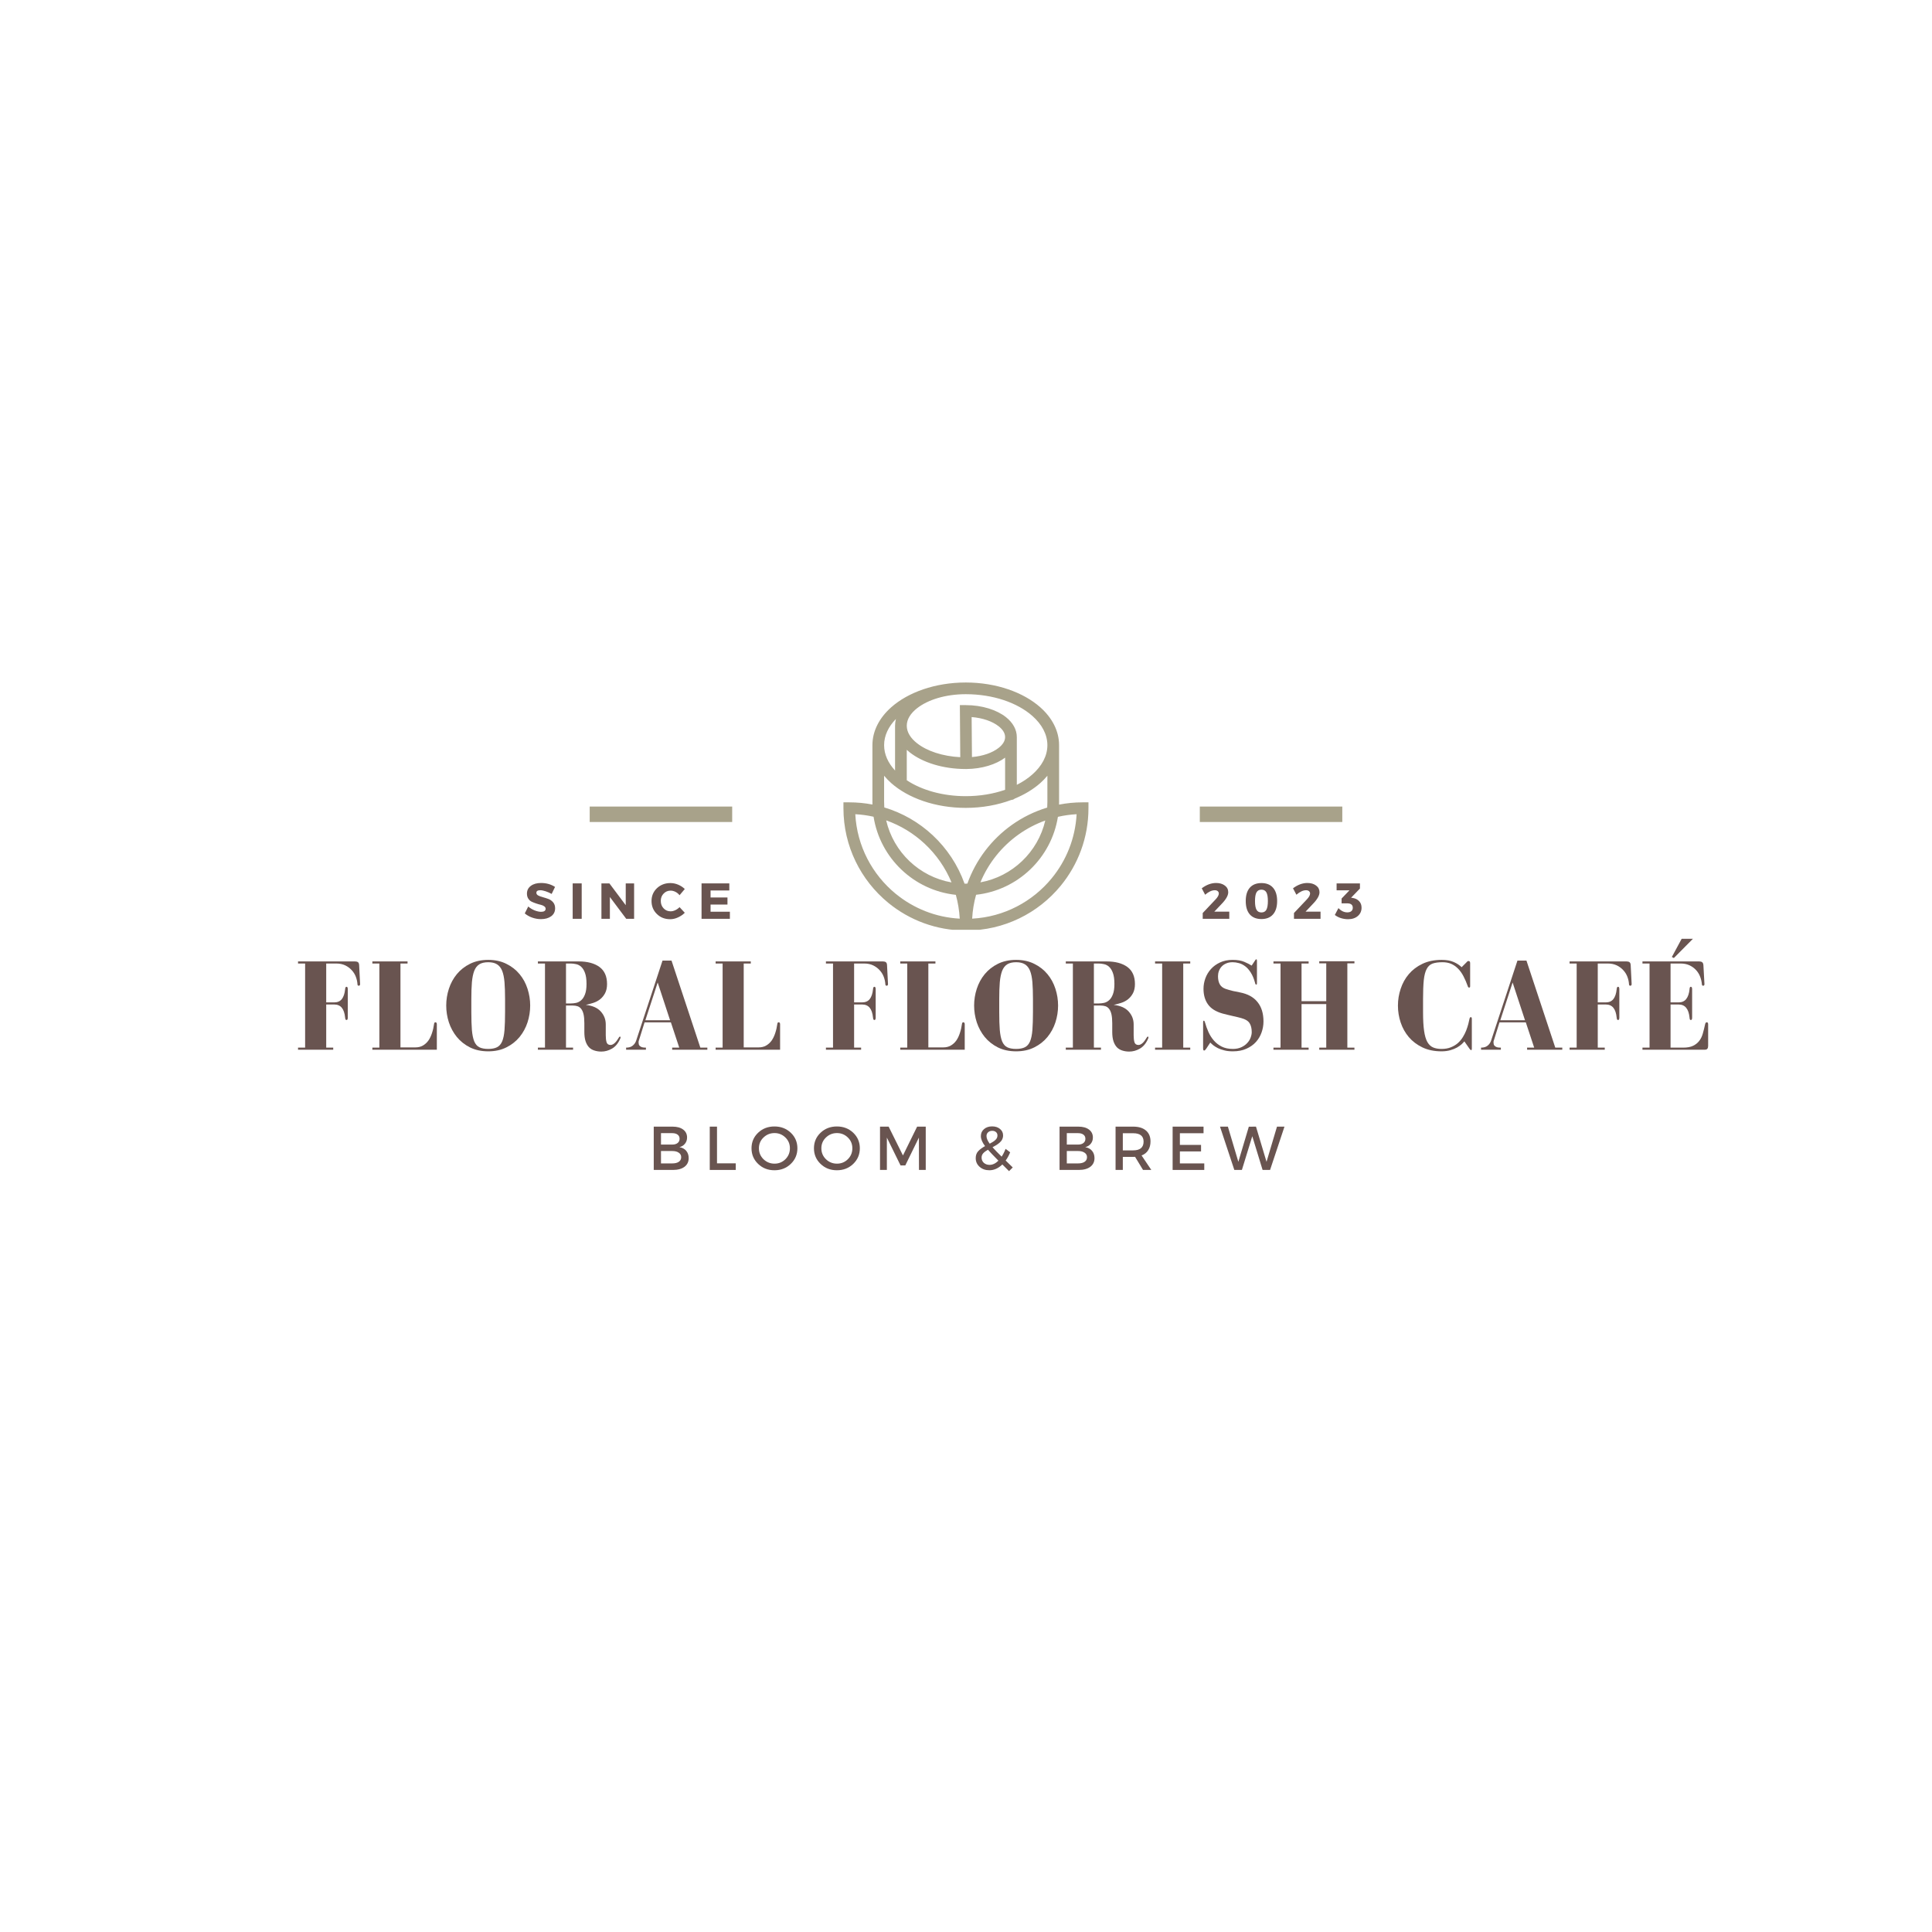 <svg xmlns="http://www.w3.org/2000/svg" xmlns:xlink="http://www.w3.org/1999/xlink" width="500" zoomAndPan="magnify" viewBox="0 0 375 375" height="500" preserveAspectRatio="xMidYMid meet" version="1.0"><defs><g/><clipPath id="1f7c2d4549"><path d="M 163.594 132.473 L 211.594 132.473 L 211.594 180.473 L 163.594 180.473 Z M 163.594 132.473 " clip-rule="nonzero"/></clipPath></defs><g clip-path="url(#1f7c2d4549)"><path fill="#a8a28a" d="M 169.336 144.641 L 169.336 155.672 C 169.336 155.836 169.336 156 169.34 156.16 C 167.883 155.883 166.383 155.734 164.848 155.734 L 163.711 155.734 L 163.711 156.871 C 163.711 164.262 167.094 170.867 172.395 175.223 L 172.422 175.246 C 176.52 178.598 181.75 180.613 187.449 180.613 L 187.461 180.613 C 187.469 180.613 187.48 180.613 187.488 180.613 C 187.504 180.613 187.52 180.613 187.531 180.613 C 194.918 180.613 201.523 177.23 205.879 171.93 C 209.246 167.828 211.27 162.586 211.27 156.871 L 211.27 155.734 L 210.133 155.734 C 208.57 155.734 207.043 155.887 205.562 156.176 C 205.566 156.008 205.566 155.84 205.566 155.672 L 205.566 144.641 C 205.566 141.891 204.23 139.336 201.91 137.277 C 198.652 134.391 193.406 132.48 187.484 132.473 L 187.418 132.473 C 181.492 132.48 176.25 134.391 172.992 137.277 C 170.672 139.336 169.336 141.891 169.336 144.641 Z M 169.559 158.527 C 168.41 158.27 167.227 158.102 166.012 158.039 C 166.344 164.246 169.32 169.758 173.836 173.469 L 173.863 173.488 C 177.285 176.289 181.582 178.059 186.285 178.309 C 186.195 176.715 185.938 175.168 185.527 173.688 C 177.375 172.824 170.828 166.547 169.559 158.527 Z M 204.125 170.488 C 206.941 167.062 208.715 162.75 208.969 158.039 C 207.73 158.105 206.516 158.277 205.34 158.547 C 204.066 166.531 197.562 172.781 189.457 173.676 C 189.043 175.164 188.781 176.715 188.695 178.309 C 194.906 177.977 200.418 175 204.125 170.488 Z M 171.605 150.57 L 171.605 155.672 C 171.605 156.023 171.617 156.375 171.641 156.723 C 175.191 157.785 178.398 159.656 181.039 162.121 C 183.785 164.688 185.93 167.898 187.215 171.516 C 187.293 171.516 187.371 171.516 187.449 171.516 C 187.555 171.516 187.66 171.516 187.766 171.512 C 189.414 166.887 192.461 162.918 196.395 160.117 C 198.461 158.648 200.777 157.5 203.262 156.75 C 203.285 156.395 203.297 156.035 203.297 155.672 L 203.297 150.57 C 202.887 151.07 202.418 151.547 201.91 152.004 C 200.566 153.191 198.883 154.215 196.957 155.008 C 196.773 155.164 196.539 155.262 196.281 155.273 C 193.676 156.246 190.66 156.809 187.449 156.809 C 181.516 156.809 176.258 154.895 172.992 152.004 C 172.48 151.547 172.016 151.07 171.605 150.57 Z M 172.008 159.234 C 173.422 165.387 178.426 170.176 184.691 171.277 C 183.504 168.414 181.719 165.863 179.488 163.781 L 179.469 163.762 C 177.34 161.777 174.805 160.223 172.008 159.234 Z M 202.887 159.262 C 201.027 159.93 199.293 160.848 197.711 161.969 C 194.445 164.293 191.852 167.512 190.297 171.262 C 196.512 170.133 201.469 165.371 202.887 159.262 Z M 176.004 145.543 L 176.004 151.449 C 178.914 153.367 182.977 154.535 187.449 154.535 C 190.215 154.535 192.82 154.09 195.09 153.297 L 195.09 147.059 C 193.348 148.363 190.637 149.242 187.57 149.266 L 187.465 149.266 C 187.461 149.266 187.461 149.266 187.461 149.266 L 187.449 149.266 C 182.992 149.266 179.047 147.977 176.598 146.047 C 176.387 145.887 176.191 145.719 176.004 145.543 Z M 187.449 134.742 C 183.574 134.742 180.129 135.797 177.996 137.473 C 176.777 138.434 176.004 139.586 176.004 140.867 C 176.004 142.148 176.777 143.305 177.996 144.262 C 179.93 145.785 182.949 146.793 186.387 146.969 L 186.309 136.863 L 187.449 136.863 C 190.648 136.863 193.477 137.797 195.238 139.184 C 196.609 140.262 197.363 141.625 197.363 143.066 L 197.363 152.336 C 198.516 151.754 199.535 151.07 200.398 150.305 C 202.195 148.711 203.297 146.766 203.297 144.641 C 203.297 142.516 202.195 140.566 200.398 138.977 C 197.484 136.395 192.777 134.75 187.48 134.742 Z M 173.895 139.555 C 172.457 141.031 171.605 142.766 171.605 144.641 C 171.605 146.441 172.395 148.113 173.73 149.555 L 173.73 140.867 C 173.73 140.422 173.785 139.984 173.895 139.555 Z M 188.656 146.945 C 190.773 146.766 192.617 146.117 193.832 145.164 C 194.59 144.566 195.09 143.859 195.09 143.066 C 195.09 142.27 194.59 141.562 193.832 140.965 C 192.609 140.004 190.738 139.352 188.594 139.18 Z M 188.656 146.945 " fill-opacity="1" fill-rule="evenodd"/></g><path stroke-linecap="butt" transform="matrix(0.75, 0, 0, 0.75, 232.883, 156.552)" fill="none" stroke-linejoin="miter" d="M -0.001 1.999 L 36.874 1.999 " stroke="#a8a28a" stroke-width="4" stroke-opacity="1" stroke-miterlimit="4"/><path stroke-linecap="butt" transform="matrix(0.75, 0, 0, 0.75, 114.46, 156.552)" fill="none" stroke-linejoin="miter" d="M 0.001 1.999 L 36.876 1.999 " stroke="#a8a28a" stroke-width="4" stroke-opacity="1" stroke-miterlimit="4"/><g fill="#695450" fill-opacity="1"><g transform="translate(56.99, 203.751)"><g><path d="M 12.719 -16.422 C 12.707 -16.691 12.633 -16.879 12.5 -16.984 C 12.363 -17.086 12.164 -17.141 11.906 -17.141 L 0.859 -17.141 L 0.859 -16.734 L 2.234 -16.734 L 2.234 -0.406 L 0.859 -0.406 L 0.859 0 L 7.688 0 L 7.688 -0.406 L 6.328 -0.406 L 6.328 -8.781 L 7.875 -8.781 C 8.52 -8.781 9.016 -8.566 9.359 -8.141 C 9.703 -7.723 9.914 -7.082 10 -6.219 C 10.02 -5.914 10.109 -5.766 10.266 -5.766 C 10.43 -5.766 10.516 -5.914 10.516 -6.219 L 10.516 -11.75 C 10.516 -12.062 10.43 -12.219 10.266 -12.219 C 10.109 -12.219 10.02 -12.062 10 -11.75 C 9.914 -10.906 9.703 -10.266 9.359 -9.828 C 9.016 -9.398 8.52 -9.188 7.875 -9.188 L 6.328 -9.188 L 6.328 -16.734 L 8.281 -16.734 C 8.938 -16.734 9.516 -16.613 10.016 -16.375 C 10.516 -16.133 10.938 -15.82 11.281 -15.438 C 11.633 -15.062 11.898 -14.633 12.078 -14.156 C 12.254 -13.688 12.359 -13.219 12.391 -12.75 C 12.391 -12.531 12.473 -12.422 12.641 -12.422 C 12.816 -12.422 12.906 -12.531 12.906 -12.75 Z M 12.719 -16.422 "/></g></g></g><g fill="#695450" fill-opacity="1"><g transform="translate(71.229, 203.751)"><g><path d="M 1.047 -0.406 L 1.047 0 L 13.562 0 L 13.562 -4.922 C 13.562 -5.191 13.469 -5.328 13.281 -5.328 C 13.145 -5.328 13.062 -5.234 13.031 -5.047 C 12.945 -4.41 12.812 -3.812 12.625 -3.25 C 12.445 -2.688 12.211 -2.195 11.922 -1.781 C 11.629 -1.375 11.273 -1.051 10.859 -0.812 C 10.441 -0.57 9.953 -0.453 9.391 -0.453 L 6.5 -0.453 L 6.5 -16.734 L 7.875 -16.734 L 7.875 -17.141 L 1.047 -17.141 L 1.047 -16.734 L 2.406 -16.734 L 2.406 -0.406 Z M 1.047 -0.406 "/></g></g></g><g fill="#695450" fill-opacity="1"><g transform="translate(85.721, 203.751)"><g><path d="M 0.891 -8.578 C 0.891 -7.461 1.062 -6.375 1.406 -5.312 C 1.758 -4.258 2.273 -3.312 2.953 -2.469 C 3.641 -1.633 4.488 -0.961 5.5 -0.453 C 6.52 0.055 7.703 0.312 9.047 0.312 C 10.379 0.312 11.551 0.055 12.562 -0.453 C 13.582 -0.961 14.438 -1.633 15.125 -2.469 C 15.812 -3.312 16.328 -4.258 16.672 -5.312 C 17.016 -6.375 17.188 -7.461 17.188 -8.578 C 17.188 -9.68 17.016 -10.766 16.672 -11.828 C 16.328 -12.898 15.812 -13.848 15.125 -14.672 C 14.438 -15.504 13.582 -16.172 12.562 -16.672 C 11.551 -17.18 10.379 -17.438 9.047 -17.438 C 7.703 -17.438 6.52 -17.18 5.5 -16.672 C 4.488 -16.172 3.641 -15.504 2.953 -14.672 C 2.273 -13.848 1.758 -12.898 1.406 -11.828 C 1.062 -10.766 0.891 -9.68 0.891 -8.578 Z M 9.047 -16.984 C 9.754 -16.984 10.32 -16.848 10.75 -16.578 C 11.188 -16.305 11.52 -15.883 11.75 -15.312 C 11.977 -14.738 12.129 -14 12.203 -13.094 C 12.273 -12.195 12.312 -11.117 12.312 -9.859 L 12.312 -7.312 C 12.312 -5.906 12.273 -4.738 12.203 -3.812 C 12.129 -2.895 11.977 -2.164 11.75 -1.625 C 11.52 -1.082 11.188 -0.703 10.75 -0.484 C 10.32 -0.266 9.754 -0.156 9.047 -0.156 C 8.328 -0.156 7.75 -0.266 7.312 -0.484 C 6.883 -0.703 6.555 -1.082 6.328 -1.625 C 6.109 -2.164 5.957 -2.895 5.875 -3.812 C 5.801 -4.738 5.766 -5.906 5.766 -7.312 L 5.766 -9.859 C 5.766 -11.117 5.801 -12.195 5.875 -13.094 C 5.957 -14 6.109 -14.738 6.328 -15.312 C 6.555 -15.883 6.883 -16.305 7.312 -16.578 C 7.75 -16.848 8.328 -16.984 9.047 -16.984 Z M 9.047 -16.984 "/></g></g></g><g fill="#695450" fill-opacity="1"><g transform="translate(103.64, 203.751)"><g><path d="M 13.938 -2.812 L 13.938 -4.922 C 13.938 -5.867 13.617 -6.695 12.984 -7.406 C 12.348 -8.125 11.375 -8.555 10.062 -8.703 C 10.508 -8.797 10.977 -8.922 11.469 -9.078 C 11.969 -9.234 12.414 -9.461 12.812 -9.766 C 13.207 -10.078 13.535 -10.473 13.797 -10.953 C 14.055 -11.441 14.188 -12.039 14.188 -12.75 C 14.188 -14.238 13.695 -15.344 12.719 -16.062 C 11.738 -16.781 10.379 -17.141 8.641 -17.141 L 0.766 -17.141 L 0.766 -16.734 L 2.141 -16.734 L 2.141 -0.406 L 0.766 -0.406 L 0.766 0 L 7.594 0 L 7.594 -0.406 L 6.219 -0.406 L 6.219 -8.578 L 7.516 -8.578 C 7.867 -8.578 8.188 -8.531 8.469 -8.438 C 8.75 -8.344 8.984 -8.172 9.172 -7.922 C 9.367 -7.68 9.52 -7.336 9.625 -6.891 C 9.727 -6.441 9.781 -5.863 9.781 -5.156 L 9.781 -3.453 C 9.781 -2.742 9.859 -2.145 10.016 -1.656 C 10.18 -1.164 10.406 -0.77 10.688 -0.469 C 10.977 -0.176 11.328 0.031 11.734 0.156 C 12.141 0.289 12.586 0.359 13.078 0.359 C 13.785 0.359 14.469 0.172 15.125 -0.203 C 15.789 -0.578 16.316 -1.195 16.703 -2.062 C 16.742 -2.125 16.77 -2.18 16.781 -2.234 C 16.801 -2.285 16.812 -2.336 16.812 -2.391 C 16.812 -2.492 16.77 -2.547 16.688 -2.547 C 16.602 -2.547 16.5 -2.43 16.375 -2.203 C 16.094 -1.734 15.82 -1.398 15.562 -1.203 C 15.312 -1.016 15.082 -0.922 14.875 -0.922 C 14.469 -0.922 14.207 -1.098 14.094 -1.453 C 13.988 -1.816 13.938 -2.27 13.938 -2.812 Z M 7.156 -8.984 L 6.219 -8.984 L 6.219 -16.734 L 7.156 -16.734 C 7.477 -16.734 7.82 -16.691 8.188 -16.609 C 8.551 -16.535 8.879 -16.363 9.172 -16.094 C 9.473 -15.82 9.719 -15.426 9.906 -14.906 C 10.102 -14.383 10.203 -13.672 10.203 -12.766 C 10.203 -11.922 10.102 -11.25 9.906 -10.75 C 9.719 -10.25 9.473 -9.867 9.172 -9.609 C 8.879 -9.348 8.551 -9.176 8.188 -9.094 C 7.82 -9.02 7.477 -8.984 7.156 -8.984 Z M 7.156 -8.984 "/></g></g></g><g fill="#695450" fill-opacity="1"><g transform="translate(120.671, 203.751)"><g><path d="M 7.922 -17.297 L 2.797 -1.734 C 2.672 -1.367 2.453 -1.055 2.141 -0.797 C 1.828 -0.535 1.398 -0.406 0.859 -0.406 L 0.859 0 L 4.703 0 L 4.703 -0.406 C 4.391 -0.406 4.141 -0.43 3.953 -0.484 C 3.773 -0.547 3.633 -0.625 3.531 -0.719 C 3.426 -0.812 3.359 -0.91 3.328 -1.016 C 3.297 -1.129 3.281 -1.234 3.281 -1.328 C 3.281 -1.422 3.281 -1.504 3.281 -1.578 C 3.289 -1.66 3.32 -1.77 3.375 -1.906 L 4.438 -5.312 L 9.547 -5.312 L 11.172 -0.406 L 9.797 -0.406 L 9.797 0 L 16.625 0 L 16.625 -0.406 L 15.266 -0.406 L 9.672 -17.297 Z M 6.984 -13.047 L 9.391 -5.719 L 4.594 -5.719 Z M 6.984 -13.047 "/></g></g></g><g fill="#695450" fill-opacity="1"><g transform="translate(137.854, 203.751)"><g><path d="M 1.047 -0.406 L 1.047 0 L 13.562 0 L 13.562 -4.922 C 13.562 -5.191 13.469 -5.328 13.281 -5.328 C 13.145 -5.328 13.062 -5.234 13.031 -5.047 C 12.945 -4.41 12.812 -3.812 12.625 -3.25 C 12.445 -2.688 12.211 -2.195 11.922 -1.781 C 11.629 -1.375 11.273 -1.051 10.859 -0.812 C 10.441 -0.57 9.953 -0.453 9.391 -0.453 L 6.5 -0.453 L 6.5 -16.734 L 7.875 -16.734 L 7.875 -17.141 L 1.047 -17.141 L 1.047 -16.734 L 2.406 -16.734 L 2.406 -0.406 Z M 1.047 -0.406 "/></g></g></g><g fill="#695450" fill-opacity="1"><g transform="translate(152.347, 203.751)"><g/></g></g><g fill="#695450" fill-opacity="1"><g transform="translate(159.454, 203.751)"><g><path d="M 12.719 -16.422 C 12.707 -16.691 12.633 -16.879 12.5 -16.984 C 12.363 -17.086 12.164 -17.141 11.906 -17.141 L 0.859 -17.141 L 0.859 -16.734 L 2.234 -16.734 L 2.234 -0.406 L 0.859 -0.406 L 0.859 0 L 7.688 0 L 7.688 -0.406 L 6.328 -0.406 L 6.328 -8.781 L 7.875 -8.781 C 8.52 -8.781 9.016 -8.566 9.359 -8.141 C 9.703 -7.723 9.914 -7.082 10 -6.219 C 10.02 -5.914 10.109 -5.766 10.266 -5.766 C 10.43 -5.766 10.516 -5.914 10.516 -6.219 L 10.516 -11.75 C 10.516 -12.062 10.43 -12.219 10.266 -12.219 C 10.109 -12.219 10.02 -12.062 10 -11.75 C 9.914 -10.906 9.703 -10.266 9.359 -9.828 C 9.016 -9.398 8.52 -9.188 7.875 -9.188 L 6.328 -9.188 L 6.328 -16.734 L 8.281 -16.734 C 8.938 -16.734 9.516 -16.613 10.016 -16.375 C 10.516 -16.133 10.938 -15.82 11.281 -15.438 C 11.633 -15.062 11.898 -14.633 12.078 -14.156 C 12.254 -13.688 12.359 -13.219 12.391 -12.75 C 12.391 -12.531 12.473 -12.422 12.641 -12.422 C 12.816 -12.422 12.906 -12.531 12.906 -12.75 Z M 12.719 -16.422 "/></g></g></g><g fill="#695450" fill-opacity="1"><g transform="translate(173.692, 203.751)"><g><path d="M 1.047 -0.406 L 1.047 0 L 13.562 0 L 13.562 -4.922 C 13.562 -5.191 13.469 -5.328 13.281 -5.328 C 13.145 -5.328 13.062 -5.234 13.031 -5.047 C 12.945 -4.41 12.812 -3.812 12.625 -3.25 C 12.445 -2.688 12.211 -2.195 11.922 -1.781 C 11.629 -1.375 11.273 -1.051 10.859 -0.812 C 10.441 -0.57 9.953 -0.453 9.391 -0.453 L 6.5 -0.453 L 6.5 -16.734 L 7.875 -16.734 L 7.875 -17.141 L 1.047 -17.141 L 1.047 -16.734 L 2.406 -16.734 L 2.406 -0.406 Z M 1.047 -0.406 "/></g></g></g><g fill="#695450" fill-opacity="1"><g transform="translate(188.185, 203.751)"><g><path d="M 0.891 -8.578 C 0.891 -7.461 1.062 -6.375 1.406 -5.312 C 1.758 -4.258 2.273 -3.312 2.953 -2.469 C 3.641 -1.633 4.488 -0.961 5.5 -0.453 C 6.52 0.055 7.703 0.312 9.047 0.312 C 10.379 0.312 11.551 0.055 12.562 -0.453 C 13.582 -0.961 14.438 -1.633 15.125 -2.469 C 15.812 -3.312 16.328 -4.258 16.672 -5.312 C 17.016 -6.375 17.188 -7.461 17.188 -8.578 C 17.188 -9.68 17.016 -10.766 16.672 -11.828 C 16.328 -12.898 15.812 -13.848 15.125 -14.672 C 14.438 -15.504 13.582 -16.172 12.562 -16.672 C 11.551 -17.18 10.379 -17.438 9.047 -17.438 C 7.703 -17.438 6.52 -17.18 5.5 -16.672 C 4.488 -16.172 3.641 -15.504 2.953 -14.672 C 2.273 -13.848 1.758 -12.898 1.406 -11.828 C 1.062 -10.766 0.891 -9.68 0.891 -8.578 Z M 9.047 -16.984 C 9.754 -16.984 10.32 -16.848 10.75 -16.578 C 11.188 -16.305 11.52 -15.883 11.75 -15.312 C 11.977 -14.738 12.129 -14 12.203 -13.094 C 12.273 -12.195 12.312 -11.117 12.312 -9.859 L 12.312 -7.312 C 12.312 -5.906 12.273 -4.738 12.203 -3.812 C 12.129 -2.895 11.977 -2.164 11.75 -1.625 C 11.52 -1.082 11.188 -0.703 10.75 -0.484 C 10.32 -0.266 9.754 -0.156 9.047 -0.156 C 8.328 -0.156 7.75 -0.266 7.312 -0.484 C 6.883 -0.703 6.555 -1.082 6.328 -1.625 C 6.109 -2.164 5.957 -2.895 5.875 -3.812 C 5.801 -4.738 5.766 -5.906 5.766 -7.312 L 5.766 -9.859 C 5.766 -11.117 5.801 -12.195 5.875 -13.094 C 5.957 -14 6.109 -14.738 6.328 -15.312 C 6.555 -15.883 6.883 -16.305 7.312 -16.578 C 7.75 -16.848 8.328 -16.984 9.047 -16.984 Z M 9.047 -16.984 "/></g></g></g><g fill="#695450" fill-opacity="1"><g transform="translate(206.104, 203.751)"><g><path d="M 13.938 -2.812 L 13.938 -4.922 C 13.938 -5.867 13.617 -6.695 12.984 -7.406 C 12.348 -8.125 11.375 -8.555 10.062 -8.703 C 10.508 -8.797 10.977 -8.922 11.469 -9.078 C 11.969 -9.234 12.414 -9.461 12.812 -9.766 C 13.207 -10.078 13.535 -10.473 13.797 -10.953 C 14.055 -11.441 14.188 -12.039 14.188 -12.75 C 14.188 -14.238 13.695 -15.344 12.719 -16.062 C 11.738 -16.781 10.379 -17.141 8.641 -17.141 L 0.766 -17.141 L 0.766 -16.734 L 2.141 -16.734 L 2.141 -0.406 L 0.766 -0.406 L 0.766 0 L 7.594 0 L 7.594 -0.406 L 6.219 -0.406 L 6.219 -8.578 L 7.516 -8.578 C 7.867 -8.578 8.188 -8.531 8.469 -8.438 C 8.75 -8.344 8.984 -8.172 9.172 -7.922 C 9.367 -7.68 9.52 -7.336 9.625 -6.891 C 9.727 -6.441 9.781 -5.863 9.781 -5.156 L 9.781 -3.453 C 9.781 -2.742 9.859 -2.145 10.016 -1.656 C 10.18 -1.164 10.406 -0.77 10.688 -0.469 C 10.977 -0.176 11.328 0.031 11.734 0.156 C 12.141 0.289 12.586 0.359 13.078 0.359 C 13.785 0.359 14.469 0.172 15.125 -0.203 C 15.789 -0.578 16.316 -1.195 16.703 -2.062 C 16.742 -2.125 16.77 -2.18 16.781 -2.234 C 16.801 -2.285 16.812 -2.336 16.812 -2.391 C 16.812 -2.492 16.77 -2.547 16.688 -2.547 C 16.602 -2.547 16.5 -2.43 16.375 -2.203 C 16.094 -1.734 15.82 -1.398 15.562 -1.203 C 15.312 -1.016 15.082 -0.922 14.875 -0.922 C 14.469 -0.922 14.207 -1.098 14.094 -1.453 C 13.988 -1.816 13.938 -2.27 13.938 -2.812 Z M 7.156 -8.984 L 6.219 -8.984 L 6.219 -16.734 L 7.156 -16.734 C 7.477 -16.734 7.82 -16.691 8.188 -16.609 C 8.551 -16.535 8.879 -16.363 9.172 -16.094 C 9.473 -15.82 9.719 -15.426 9.906 -14.906 C 10.102 -14.383 10.203 -13.672 10.203 -12.766 C 10.203 -11.922 10.102 -11.25 9.906 -10.75 C 9.719 -10.25 9.473 -9.867 9.172 -9.609 C 8.879 -9.348 8.551 -9.176 8.188 -9.094 C 7.82 -9.02 7.477 -8.984 7.156 -8.984 Z M 7.156 -8.984 "/></g></g></g><g fill="#695450" fill-opacity="1"><g transform="translate(223.135, 203.751)"><g><path d="M 7.891 -16.734 L 7.891 -17.141 L 1.062 -17.141 L 1.062 -16.734 L 2.438 -16.734 L 2.438 -0.406 L 1.062 -0.406 L 1.062 0 L 7.891 0 L 7.891 -0.406 L 6.531 -0.406 L 6.531 -16.734 Z M 7.891 -16.734 "/></g></g></g><g fill="#695450" fill-opacity="1"><g transform="translate(232.069, 203.751)"><g><path d="M 11.531 -17.312 L 10.875 -16.328 C 10.508 -16.566 10.031 -16.812 9.438 -17.062 C 8.852 -17.312 8.102 -17.438 7.188 -17.438 C 6.258 -17.438 5.441 -17.27 4.734 -16.938 C 4.035 -16.613 3.445 -16.188 2.969 -15.656 C 2.5 -15.133 2.141 -14.535 1.891 -13.859 C 1.648 -13.18 1.531 -12.504 1.531 -11.828 C 1.531 -10.629 1.816 -9.625 2.391 -8.812 C 2.961 -8 3.898 -7.406 5.203 -7.031 C 5.504 -6.945 5.832 -6.863 6.188 -6.781 C 6.551 -6.695 6.906 -6.613 7.25 -6.531 C 7.594 -6.457 7.91 -6.383 8.203 -6.312 C 8.492 -6.25 8.711 -6.191 8.859 -6.141 C 9.66 -5.922 10.195 -5.594 10.469 -5.156 C 10.75 -4.719 10.891 -4.141 10.891 -3.422 C 10.891 -3.086 10.816 -2.727 10.672 -2.344 C 10.535 -1.969 10.316 -1.617 10.016 -1.297 C 9.723 -0.973 9.344 -0.703 8.875 -0.484 C 8.406 -0.266 7.859 -0.156 7.234 -0.156 C 6.391 -0.156 5.664 -0.305 5.062 -0.609 C 4.469 -0.91 3.957 -1.305 3.531 -1.797 C 3.102 -2.297 2.754 -2.848 2.484 -3.453 C 2.211 -4.066 1.992 -4.676 1.828 -5.281 C 1.766 -5.52 1.688 -5.641 1.594 -5.641 C 1.551 -5.641 1.516 -5.613 1.484 -5.562 C 1.461 -5.508 1.453 -5.398 1.453 -5.234 L 1.453 -0.25 C 1.453 -0.156 1.461 -0.066 1.484 0.016 C 1.516 0.109 1.57 0.156 1.656 0.156 C 1.77 0.156 1.906 0.035 2.062 -0.203 L 2.844 -1.391 C 3.008 -1.223 3.211 -1.039 3.453 -0.844 C 3.703 -0.656 4 -0.473 4.344 -0.297 C 4.695 -0.129 5.102 0.008 5.562 0.125 C 6.031 0.25 6.586 0.312 7.234 0.312 C 8.234 0.312 9.102 0.145 9.844 -0.188 C 10.594 -0.52 11.211 -0.957 11.703 -1.5 C 12.191 -2.039 12.555 -2.656 12.797 -3.344 C 13.047 -4.039 13.172 -4.754 13.172 -5.484 C 13.172 -7.047 12.785 -8.301 12.016 -9.25 C 11.254 -10.207 10.117 -10.832 8.609 -11.125 C 8.234 -11.188 7.773 -11.281 7.234 -11.406 C 6.691 -11.539 6.219 -11.676 5.812 -11.812 C 5.289 -12 4.914 -12.297 4.688 -12.703 C 4.457 -13.117 4.344 -13.641 4.344 -14.266 C 4.344 -14.609 4.398 -14.941 4.516 -15.266 C 4.641 -15.598 4.816 -15.891 5.047 -16.141 C 5.285 -16.398 5.582 -16.602 5.938 -16.75 C 6.289 -16.906 6.707 -16.984 7.188 -16.984 C 7.57 -16.984 7.973 -16.926 8.391 -16.812 C 8.805 -16.707 9.207 -16.508 9.594 -16.219 C 9.988 -15.938 10.352 -15.531 10.688 -15 C 11.031 -14.477 11.312 -13.812 11.531 -13 C 11.582 -12.758 11.656 -12.641 11.75 -12.641 C 11.844 -12.641 11.891 -12.676 11.891 -12.75 C 11.898 -12.832 11.906 -12.926 11.906 -13.031 L 11.906 -17.297 C 11.906 -17.461 11.863 -17.547 11.781 -17.547 C 11.695 -17.547 11.613 -17.469 11.531 -17.312 Z M 11.531 -17.312 "/></g></g></g><g fill="#695450" fill-opacity="1"><g transform="translate(246.207, 203.751)"><g><path d="M 7.797 -17.141 L 0.969 -17.141 L 0.969 -16.734 L 2.344 -16.734 L 2.344 -0.406 L 0.969 -0.406 L 0.969 0 L 7.797 0 L 7.797 -0.406 L 6.422 -0.406 L 6.422 -8.859 L 11.219 -8.859 L 11.219 -0.406 L 9.859 -0.406 L 9.859 0 L 16.688 0 L 16.688 -0.406 L 15.312 -0.406 L 15.312 -16.766 L 16.688 -16.766 L 16.688 -17.172 L 9.859 -17.172 L 9.859 -16.766 L 11.219 -16.766 L 11.219 -9.422 L 6.422 -9.422 L 6.422 -16.734 L 7.797 -16.734 Z M 7.797 -17.141 "/></g></g></g><g fill="#695450" fill-opacity="1"><g transform="translate(263.669, 203.751)"><g/></g></g><g fill="#695450" fill-opacity="1"><g transform="translate(270.776, 203.751)"><g><path d="M 12.922 -16.016 C 12.535 -16.41 12.031 -16.742 11.406 -17.016 C 10.789 -17.297 10.004 -17.438 9.047 -17.438 C 7.617 -17.438 6.375 -17.18 5.312 -16.672 C 4.258 -16.172 3.379 -15.504 2.672 -14.672 C 1.973 -13.848 1.445 -12.898 1.094 -11.828 C 0.738 -10.766 0.562 -9.676 0.562 -8.562 C 0.562 -7.438 0.738 -6.344 1.094 -5.281 C 1.445 -4.227 1.973 -3.285 2.672 -2.453 C 3.379 -1.629 4.258 -0.961 5.312 -0.453 C 6.375 0.055 7.609 0.312 9.016 0.312 C 9.66 0.312 10.234 0.238 10.734 0.094 C 11.234 -0.051 11.66 -0.223 12.016 -0.422 C 12.379 -0.629 12.68 -0.844 12.922 -1.062 C 13.16 -1.281 13.336 -1.469 13.453 -1.625 L 14.469 -0.172 C 14.594 -0.004 14.695 0.078 14.781 0.078 C 14.863 0.078 14.906 -0.016 14.906 -0.203 L 14.906 -6 C 14.906 -6.219 14.836 -6.328 14.703 -6.328 C 14.586 -6.328 14.504 -6.219 14.453 -6 C 14.398 -5.727 14.32 -5.391 14.219 -4.984 C 14.113 -4.586 13.977 -4.172 13.812 -3.734 C 13.645 -3.305 13.426 -2.875 13.156 -2.438 C 12.895 -2.008 12.57 -1.625 12.188 -1.281 C 11.801 -0.945 11.348 -0.676 10.828 -0.469 C 10.316 -0.258 9.711 -0.156 9.016 -0.156 C 8.391 -0.156 7.852 -0.25 7.406 -0.438 C 6.957 -0.625 6.582 -0.973 6.281 -1.484 C 5.988 -2.004 5.773 -2.727 5.641 -3.656 C 5.504 -4.582 5.438 -5.789 5.438 -7.281 L 5.438 -9.828 C 5.438 -11.336 5.484 -12.562 5.578 -13.5 C 5.68 -14.438 5.867 -15.16 6.141 -15.672 C 6.41 -16.191 6.789 -16.539 7.281 -16.719 C 7.781 -16.895 8.426 -16.984 9.219 -16.984 C 9.844 -16.984 10.398 -16.879 10.891 -16.672 C 11.379 -16.461 11.82 -16.156 12.219 -15.75 C 12.625 -15.344 12.977 -14.848 13.281 -14.266 C 13.582 -13.691 13.863 -13.039 14.125 -12.312 C 14.164 -12.145 14.254 -12.062 14.391 -12.062 C 14.516 -12.062 14.578 -12.145 14.578 -12.312 L 14.578 -16.812 C 14.578 -17.082 14.473 -17.219 14.266 -17.219 C 14.129 -17.219 14.004 -17.141 13.891 -16.984 Z M 12.922 -16.016 "/></g></g></g><g fill="#695450" fill-opacity="1"><g transform="translate(286.613, 203.751)"><g><path d="M 7.922 -17.297 L 2.797 -1.734 C 2.672 -1.367 2.453 -1.055 2.141 -0.797 C 1.828 -0.535 1.398 -0.406 0.859 -0.406 L 0.859 0 L 4.703 0 L 4.703 -0.406 C 4.391 -0.406 4.141 -0.43 3.953 -0.484 C 3.773 -0.547 3.633 -0.625 3.531 -0.719 C 3.426 -0.812 3.359 -0.91 3.328 -1.016 C 3.297 -1.129 3.281 -1.234 3.281 -1.328 C 3.281 -1.422 3.281 -1.504 3.281 -1.578 C 3.289 -1.66 3.32 -1.77 3.375 -1.906 L 4.438 -5.312 L 9.547 -5.312 L 11.172 -0.406 L 9.797 -0.406 L 9.797 0 L 16.625 0 L 16.625 -0.406 L 15.266 -0.406 L 9.672 -17.297 Z M 6.984 -13.047 L 9.391 -5.719 L 4.594 -5.719 Z M 6.984 -13.047 "/></g></g></g><g fill="#695450" fill-opacity="1"><g transform="translate(303.796, 203.751)"><g><path d="M 12.719 -16.422 C 12.707 -16.691 12.633 -16.879 12.5 -16.984 C 12.363 -17.086 12.164 -17.141 11.906 -17.141 L 0.859 -17.141 L 0.859 -16.734 L 2.234 -16.734 L 2.234 -0.406 L 0.859 -0.406 L 0.859 0 L 7.688 0 L 7.688 -0.406 L 6.328 -0.406 L 6.328 -8.781 L 7.875 -8.781 C 8.52 -8.781 9.016 -8.566 9.359 -8.141 C 9.703 -7.723 9.914 -7.082 10 -6.219 C 10.02 -5.914 10.109 -5.766 10.266 -5.766 C 10.43 -5.766 10.516 -5.914 10.516 -6.219 L 10.516 -11.75 C 10.516 -12.062 10.43 -12.219 10.266 -12.219 C 10.109 -12.219 10.02 -12.062 10 -11.75 C 9.914 -10.906 9.703 -10.266 9.359 -9.828 C 9.016 -9.398 8.52 -9.188 7.875 -9.188 L 6.328 -9.188 L 6.328 -16.734 L 8.281 -16.734 C 8.938 -16.734 9.516 -16.613 10.016 -16.375 C 10.516 -16.133 10.938 -15.82 11.281 -15.438 C 11.633 -15.062 11.898 -14.633 12.078 -14.156 C 12.254 -13.688 12.359 -13.219 12.391 -12.75 C 12.391 -12.531 12.473 -12.422 12.641 -12.422 C 12.816 -12.422 12.906 -12.531 12.906 -12.75 Z M 12.719 -16.422 "/></g></g></g><g fill="#695450" fill-opacity="1"><g transform="translate(318.035, 203.751)"><g><path d="M 8.375 -21.531 L 6.469 -18 L 6.859 -17.797 L 10.562 -21.531 Z M 10.156 -5.766 C 10.32 -5.766 10.406 -5.914 10.406 -6.219 L 10.406 -11.75 C 10.406 -12.062 10.32 -12.219 10.156 -12.219 C 10 -12.219 9.914 -12.062 9.906 -11.75 C 9.82 -10.906 9.602 -10.266 9.25 -9.828 C 8.906 -9.398 8.41 -9.188 7.766 -9.188 L 6.219 -9.188 L 6.219 -16.734 L 8.172 -16.734 C 8.836 -16.734 9.422 -16.613 9.922 -16.375 C 10.422 -16.133 10.844 -15.82 11.188 -15.438 C 11.531 -15.062 11.789 -14.633 11.969 -14.156 C 12.145 -13.688 12.254 -13.219 12.297 -12.75 C 12.297 -12.531 12.379 -12.422 12.547 -12.422 C 12.711 -12.422 12.797 -12.531 12.797 -12.75 L 12.594 -16.422 C 12.57 -16.691 12.492 -16.879 12.359 -16.984 C 12.223 -17.086 12.031 -17.141 11.781 -17.141 L 0.766 -17.141 L 0.766 -16.734 L 2.141 -16.734 L 2.141 -0.406 L 0.766 -0.406 L 0.766 0 L 12.828 0 C 13.098 0 13.281 -0.066 13.375 -0.203 C 13.469 -0.336 13.516 -0.523 13.516 -0.766 L 13.516 -4.922 C 13.516 -5.191 13.426 -5.328 13.25 -5.328 C 13.082 -5.328 12.973 -5.191 12.922 -4.922 C 12.785 -4.297 12.641 -3.707 12.484 -3.156 C 12.336 -2.613 12.109 -2.141 11.797 -1.734 C 11.492 -1.328 11.094 -1.004 10.594 -0.766 C 10.102 -0.523 9.453 -0.406 8.641 -0.406 L 6.219 -0.406 L 6.219 -8.781 L 7.766 -8.781 C 8.41 -8.781 8.906 -8.566 9.25 -8.141 C 9.602 -7.723 9.82 -7.082 9.906 -6.219 C 9.914 -5.914 10 -5.766 10.156 -5.766 Z M 10.156 -5.766 "/></g></g></g><g fill="#695450" fill-opacity="1"><g transform="translate(125.782, 227.084)"><g><path d="M 1.109 -8.406 L 4.75 -8.406 C 5.625 -8.406 6.312 -8.219 6.812 -7.844 C 7.32 -7.469 7.578 -6.953 7.578 -6.297 C 7.578 -5.828 7.441 -5.426 7.172 -5.094 C 6.91 -4.758 6.551 -4.535 6.094 -4.422 C 6.656 -4.328 7.094 -4.094 7.406 -3.719 C 7.727 -3.344 7.891 -2.867 7.891 -2.297 C 7.891 -1.578 7.617 -1.016 7.078 -0.609 C 6.535 -0.203 5.789 0 4.844 0 L 1.109 0 Z M 2.516 -7.141 L 2.516 -4.922 L 4.688 -4.922 C 5.133 -4.922 5.484 -5.02 5.734 -5.219 C 5.992 -5.414 6.125 -5.691 6.125 -6.047 C 6.125 -6.398 5.992 -6.672 5.734 -6.859 C 5.484 -7.047 5.133 -7.141 4.688 -7.141 Z M 2.516 -3.672 L 2.516 -1.266 L 4.688 -1.266 C 5.238 -1.266 5.664 -1.367 5.969 -1.578 C 6.281 -1.785 6.438 -2.086 6.438 -2.484 C 6.438 -2.848 6.281 -3.133 5.969 -3.344 C 5.664 -3.562 5.238 -3.672 4.688 -3.672 Z M 2.516 -3.672 "/></g></g></g><g fill="#695450" fill-opacity="1"><g transform="translate(136.654, 227.084)"><g><path d="M 2.516 -1.281 L 6.156 -1.281 L 6.156 0 L 1.109 0 L 1.109 -8.406 L 2.516 -8.406 Z M 2.516 -1.281 "/></g></g></g><g fill="#695450" fill-opacity="1"><g transform="translate(145.462, 227.084)"><g><path d="M 1.688 -7.219 C 2.539 -8.031 3.598 -8.438 4.859 -8.438 C 6.117 -8.438 7.176 -8.031 8.031 -7.219 C 8.883 -6.406 9.312 -5.398 9.312 -4.203 C 9.312 -3.004 8.883 -1.992 8.031 -1.172 C 7.176 -0.348 6.117 0.062 4.859 0.062 C 3.598 0.062 2.539 -0.348 1.688 -1.172 C 0.832 -1.992 0.406 -3.004 0.406 -4.203 C 0.406 -5.398 0.832 -6.406 1.688 -7.219 Z M 4.875 -7.156 C 4.039 -7.156 3.328 -6.867 2.734 -6.297 C 2.141 -5.734 1.844 -5.035 1.844 -4.203 C 1.844 -3.367 2.141 -2.66 2.734 -2.078 C 3.336 -1.504 4.051 -1.219 4.875 -1.219 C 5.695 -1.219 6.398 -1.504 6.984 -2.078 C 7.566 -2.66 7.859 -3.367 7.859 -4.203 C 7.859 -5.035 7.566 -5.734 6.984 -6.297 C 6.398 -6.867 5.695 -7.156 4.875 -7.156 Z M 4.875 -7.156 "/></g></g></g><g fill="#695450" fill-opacity="1"><g transform="translate(157.582, 227.084)"><g><path d="M 1.688 -7.219 C 2.539 -8.031 3.598 -8.438 4.859 -8.438 C 6.117 -8.438 7.176 -8.031 8.031 -7.219 C 8.883 -6.406 9.312 -5.398 9.312 -4.203 C 9.312 -3.004 8.883 -1.992 8.031 -1.172 C 7.176 -0.348 6.117 0.062 4.859 0.062 C 3.598 0.062 2.539 -0.348 1.688 -1.172 C 0.832 -1.992 0.406 -3.004 0.406 -4.203 C 0.406 -5.398 0.832 -6.406 1.688 -7.219 Z M 4.875 -7.156 C 4.039 -7.156 3.328 -6.867 2.734 -6.297 C 2.141 -5.734 1.844 -5.035 1.844 -4.203 C 1.844 -3.367 2.141 -2.66 2.734 -2.078 C 3.336 -1.504 4.051 -1.219 4.875 -1.219 C 5.695 -1.219 6.398 -1.504 6.984 -2.078 C 7.566 -2.66 7.859 -3.367 7.859 -4.203 C 7.859 -5.035 7.566 -5.734 6.984 -6.297 C 6.398 -6.867 5.695 -7.156 4.875 -7.156 Z M 4.875 -7.156 "/></g></g></g><g fill="#695450" fill-opacity="1"><g transform="translate(169.702, 227.084)"><g><path d="M 9.984 0 L 8.672 0 L 8.656 -6.281 L 6.016 -0.875 L 5.094 -0.875 L 2.438 -6.281 L 2.438 0 L 1.109 0 L 1.109 -8.406 L 2.781 -8.406 L 5.562 -2.812 L 8.312 -8.406 L 9.984 -8.406 Z M 9.984 0 "/></g></g></g><g fill="#695450" fill-opacity="1"><g transform="translate(183.202, 227.084)"><g/></g></g><g fill="#695450" fill-opacity="1"><g transform="translate(188.698, 227.084)"><g><path d="M 7.156 0.234 L 5.859 -1.062 C 5.078 -0.312 4.234 0.062 3.328 0.062 C 2.578 0.062 1.945 -0.16 1.438 -0.609 C 0.938 -1.055 0.688 -1.617 0.688 -2.297 C 0.688 -2.836 0.844 -3.281 1.156 -3.625 C 1.477 -3.977 1.926 -4.312 2.5 -4.625 C 1.957 -5.344 1.688 -5.988 1.688 -6.562 C 1.688 -7.125 1.891 -7.578 2.297 -7.922 C 2.703 -8.273 3.227 -8.453 3.875 -8.453 C 4.5 -8.453 5.008 -8.285 5.406 -7.953 C 5.801 -7.629 6 -7.211 6 -6.703 C 6 -6.422 5.941 -6.164 5.828 -5.938 C 5.723 -5.707 5.562 -5.5 5.344 -5.312 C 5.133 -5.125 4.926 -4.969 4.719 -4.844 C 4.52 -4.719 4.266 -4.57 3.953 -4.406 C 4.359 -3.945 4.945 -3.336 5.719 -2.578 C 6.008 -3.016 6.266 -3.52 6.484 -4.094 L 7.375 -3.422 C 7.113 -2.785 6.82 -2.254 6.5 -1.828 L 7.875 -0.484 Z M 2.781 -6.578 C 2.781 -6.148 2.988 -5.656 3.406 -5.094 C 3.895 -5.344 4.266 -5.586 4.516 -5.828 C 4.773 -6.066 4.906 -6.352 4.906 -6.688 C 4.906 -6.969 4.812 -7.188 4.625 -7.344 C 4.445 -7.508 4.203 -7.594 3.891 -7.594 C 3.555 -7.594 3.285 -7.492 3.078 -7.297 C 2.879 -7.109 2.781 -6.867 2.781 -6.578 Z M 3.375 -0.984 C 3.969 -0.984 4.539 -1.254 5.094 -1.797 C 4.145 -2.754 3.469 -3.461 3.062 -3.922 C 2.664 -3.703 2.359 -3.473 2.141 -3.234 C 1.93 -2.992 1.828 -2.719 1.828 -2.406 C 1.828 -1.988 1.973 -1.645 2.266 -1.375 C 2.566 -1.113 2.938 -0.984 3.375 -0.984 Z M 3.375 -0.984 "/></g></g></g><g fill="#695450" fill-opacity="1"><g transform="translate(199.054, 227.084)"><g/></g></g><g fill="#695450" fill-opacity="1"><g transform="translate(204.55, 227.084)"><g><path d="M 1.109 -8.406 L 4.75 -8.406 C 5.625 -8.406 6.312 -8.219 6.812 -7.844 C 7.32 -7.469 7.578 -6.953 7.578 -6.297 C 7.578 -5.828 7.441 -5.426 7.172 -5.094 C 6.91 -4.758 6.551 -4.535 6.094 -4.422 C 6.656 -4.328 7.094 -4.094 7.406 -3.719 C 7.727 -3.344 7.891 -2.867 7.891 -2.297 C 7.891 -1.578 7.617 -1.016 7.078 -0.609 C 6.535 -0.203 5.789 0 4.844 0 L 1.109 0 Z M 2.516 -7.141 L 2.516 -4.922 L 4.688 -4.922 C 5.133 -4.922 5.484 -5.02 5.734 -5.219 C 5.992 -5.414 6.125 -5.691 6.125 -6.047 C 6.125 -6.398 5.992 -6.672 5.734 -6.859 C 5.484 -7.047 5.133 -7.141 4.688 -7.141 Z M 2.516 -3.672 L 2.516 -1.266 L 4.688 -1.266 C 5.238 -1.266 5.664 -1.367 5.969 -1.578 C 6.281 -1.785 6.438 -2.086 6.438 -2.484 C 6.438 -2.848 6.281 -3.133 5.969 -3.344 C 5.664 -3.562 5.238 -3.672 4.688 -3.672 Z M 2.516 -3.672 "/></g></g></g><g fill="#695450" fill-opacity="1"><g transform="translate(215.422, 227.084)"><g><path d="M 6.438 0 L 4.891 -2.547 C 4.816 -2.535 4.691 -2.531 4.516 -2.531 L 2.516 -2.531 L 2.516 0 L 1.109 0 L 1.109 -8.406 L 4.516 -8.406 C 5.586 -8.406 6.414 -8.156 7 -7.656 C 7.594 -7.156 7.891 -6.445 7.891 -5.531 C 7.891 -4.863 7.738 -4.297 7.438 -3.828 C 7.145 -3.359 6.719 -3.02 6.156 -2.812 L 8.047 0 Z M 2.516 -3.797 L 4.516 -3.797 C 5.867 -3.797 6.547 -4.363 6.547 -5.5 C 6.547 -6.582 5.867 -7.125 4.516 -7.125 L 2.516 -7.125 Z M 2.516 -3.797 "/></g></g></g><g fill="#695450" fill-opacity="1"><g transform="translate(226.498, 227.084)"><g><path d="M 7.109 -7.125 L 2.516 -7.125 L 2.516 -4.859 L 6.625 -4.859 L 6.625 -3.594 L 2.516 -3.594 L 2.516 -1.266 L 7.25 -1.266 L 7.25 0 L 1.109 0 L 1.109 -8.406 L 7.109 -8.406 Z M 7.109 -7.125 "/></g></g></g><g fill="#695450" fill-opacity="1"><g transform="translate(236.77, 227.084)"><g><path d="M 9.75 0 L 8.297 0 L 6.297 -6.547 L 4.281 0 L 2.812 0 L 0.031 -8.406 L 1.562 -8.406 L 3.594 -1.578 L 5.625 -8.391 L 7.016 -8.406 L 9.062 -1.578 L 11.094 -8.406 L 12.547 -8.406 Z M 9.75 0 "/></g></g></g><g fill="#695450" fill-opacity="1"><g transform="translate(251.606, 227.084)"><g/></g></g><g fill="#695450" fill-opacity="1"><g transform="translate(233.041, 178.34)"><g><path d="M 3 -6.953 C 3.695 -6.953 4.266 -6.785 4.703 -6.453 C 5.141 -6.129 5.359 -5.695 5.359 -5.156 C 5.359 -4.52 4.926 -3.758 4.062 -2.875 L 2.656 -1.391 L 5.562 -1.391 L 5.562 0 L 0.406 0 L 0.406 -1.125 L 2.875 -3.734 C 3.312 -4.191 3.531 -4.582 3.531 -4.906 C 3.531 -5.102 3.457 -5.258 3.312 -5.375 C 3.176 -5.488 2.988 -5.547 2.75 -5.547 C 2.176 -5.547 1.551 -5.254 0.875 -4.672 L 0.219 -5.922 C 1.133 -6.609 2.062 -6.953 3 -6.953 Z M 3 -6.953 "/></g></g></g><g fill="#695450" fill-opacity="1"><g transform="translate(241.392, 178.34)"><g><path d="M 3.453 -6.938 C 4.43 -6.938 5.18 -6.633 5.703 -6.031 C 6.234 -5.426 6.5 -4.566 6.5 -3.453 C 6.5 -2.328 6.234 -1.461 5.703 -0.859 C 5.18 -0.254 4.43 0.047 3.453 0.047 C 2.473 0.047 1.719 -0.254 1.188 -0.859 C 0.664 -1.461 0.406 -2.328 0.406 -3.453 C 0.406 -4.566 0.664 -5.426 1.188 -6.031 C 1.719 -6.633 2.473 -6.938 3.453 -6.938 Z M 3.453 -5.656 C 3.016 -5.656 2.695 -5.484 2.5 -5.141 C 2.301 -4.797 2.203 -4.227 2.203 -3.438 C 2.203 -2.656 2.301 -2.094 2.5 -1.75 C 2.695 -1.406 3.016 -1.234 3.453 -1.234 C 3.891 -1.234 4.207 -1.406 4.406 -1.75 C 4.602 -2.102 4.703 -2.672 4.703 -3.453 C 4.703 -4.234 4.602 -4.797 4.406 -5.141 C 4.207 -5.484 3.891 -5.656 3.453 -5.656 Z M 3.453 -5.656 "/></g></g></g><g fill="#695450" fill-opacity="1"><g transform="translate(250.754, 178.34)"><g><path d="M 3 -6.953 C 3.695 -6.953 4.266 -6.785 4.703 -6.453 C 5.141 -6.129 5.359 -5.695 5.359 -5.156 C 5.359 -4.52 4.926 -3.758 4.062 -2.875 L 2.656 -1.391 L 5.562 -1.391 L 5.562 0 L 0.406 0 L 0.406 -1.125 L 2.875 -3.734 C 3.312 -4.191 3.531 -4.582 3.531 -4.906 C 3.531 -5.102 3.457 -5.258 3.312 -5.375 C 3.176 -5.488 2.988 -5.547 2.75 -5.547 C 2.176 -5.547 1.551 -5.254 0.875 -4.672 L 0.219 -5.922 C 1.133 -6.609 2.062 -6.953 3 -6.953 Z M 3 -6.953 "/></g></g></g><g fill="#695450" fill-opacity="1"><g transform="translate(259.105, 178.34)"><g><path d="M 3.141 -4.094 L 3.469 -4.047 C 3.988 -3.961 4.398 -3.754 4.703 -3.422 C 5.016 -3.098 5.172 -2.676 5.172 -2.156 C 5.172 -1.5 4.93 -0.961 4.453 -0.547 C 3.973 -0.129 3.336 0.078 2.547 0.078 C 2.078 0.078 1.609 0.004 1.141 -0.141 C 0.68 -0.297 0.297 -0.5 -0.016 -0.75 L 0.688 -2.078 C 1.207 -1.523 1.781 -1.25 2.406 -1.25 C 2.75 -1.25 3.008 -1.328 3.188 -1.484 C 3.375 -1.641 3.469 -1.859 3.469 -2.141 C 3.469 -2.711 3.109 -3 2.391 -3 L 1.297 -3 L 1.297 -3.938 L 2.828 -5.531 L 0.328 -5.531 L 0.328 -6.875 L 4.859 -6.875 L 4.859 -5.875 Z M 3.141 -4.094 "/></g></g></g><g fill="#695450" fill-opacity="1"><g transform="translate(101.686, 178.34)"><g><path d="M 3.328 -6.953 C 4.359 -6.953 5.266 -6.695 6.047 -6.188 L 5.391 -4.828 C 5.023 -5.035 4.633 -5.207 4.219 -5.344 C 3.812 -5.477 3.469 -5.547 3.188 -5.547 C 2.676 -5.547 2.422 -5.379 2.422 -5.047 C 2.422 -4.828 2.547 -4.648 2.797 -4.516 C 3.047 -4.391 3.348 -4.281 3.703 -4.188 C 4.066 -4.094 4.426 -3.977 4.781 -3.844 C 5.133 -3.707 5.438 -3.488 5.688 -3.188 C 5.938 -2.883 6.062 -2.504 6.062 -2.047 C 6.062 -1.379 5.801 -0.859 5.281 -0.484 C 4.77 -0.117 4.113 0.062 3.312 0.062 C 2.738 0.062 2.172 -0.035 1.609 -0.234 C 1.055 -0.43 0.578 -0.703 0.172 -1.047 L 0.844 -2.391 C 1.188 -2.086 1.594 -1.836 2.062 -1.641 C 2.539 -1.453 2.961 -1.359 3.328 -1.359 C 3.609 -1.359 3.828 -1.406 3.984 -1.5 C 4.141 -1.602 4.219 -1.754 4.219 -1.953 C 4.219 -2.141 4.129 -2.297 3.953 -2.422 C 3.773 -2.555 3.551 -2.656 3.281 -2.719 C 3.008 -2.781 2.719 -2.863 2.406 -2.969 C 2.094 -3.07 1.801 -3.188 1.531 -3.312 C 1.258 -3.438 1.035 -3.633 0.859 -3.906 C 0.68 -4.176 0.594 -4.504 0.594 -4.891 C 0.594 -5.516 0.844 -6.016 1.344 -6.391 C 1.844 -6.766 2.504 -6.953 3.328 -6.953 Z M 3.328 -6.953 "/></g></g></g><g fill="#695450" fill-opacity="1"><g transform="translate(110.469, 178.34)"><g><path d="M 2.438 0 L 0.688 0 L 0.688 -6.875 L 2.438 -6.875 Z M 2.438 0 "/></g></g></g><g fill="#695450" fill-opacity="1"><g transform="translate(116.049, 178.34)"><g><path d="M 7.031 0 L 5.5 0 L 2.328 -4.234 L 2.328 0 L 0.688 0 L 0.688 -6.875 L 2.234 -6.875 L 5.406 -2.641 L 5.406 -6.875 L 7.031 -6.875 Z M 7.031 0 "/></g></g></g><g fill="#695450" fill-opacity="1"><g transform="translate(126.227, 178.34)"><g><path d="M 3.906 -6.938 C 4.414 -6.938 4.914 -6.832 5.406 -6.625 C 5.906 -6.414 6.332 -6.133 6.688 -5.781 L 5.672 -4.578 C 5.453 -4.859 5.188 -5.078 4.875 -5.234 C 4.562 -5.391 4.25 -5.469 3.938 -5.469 C 3.395 -5.469 2.941 -5.273 2.578 -4.891 C 2.211 -4.516 2.031 -4.047 2.031 -3.484 C 2.031 -2.898 2.211 -2.414 2.578 -2.031 C 2.941 -1.645 3.395 -1.453 3.938 -1.453 C 4.227 -1.453 4.531 -1.523 4.844 -1.672 C 5.156 -1.816 5.43 -2.016 5.672 -2.266 L 6.688 -1.172 C 6.312 -0.797 5.867 -0.492 5.359 -0.266 C 4.859 -0.035 4.359 0.078 3.859 0.078 C 2.816 0.078 1.953 -0.258 1.266 -0.938 C 0.578 -1.613 0.234 -2.453 0.234 -3.453 C 0.234 -4.441 0.582 -5.27 1.281 -5.938 C 1.988 -6.602 2.863 -6.938 3.906 -6.938 Z M 3.906 -6.938 "/></g></g></g><g fill="#695450" fill-opacity="1"><g transform="translate(135.482, 178.34)"><g><path d="M 6.078 -5.5 L 2.438 -5.5 L 2.438 -4.141 L 5.719 -4.141 L 5.719 -2.766 L 2.438 -2.766 L 2.438 -1.375 L 6.188 -1.375 L 6.188 0 L 0.688 0 L 0.688 -6.875 L 6.078 -6.875 Z M 6.078 -5.5 "/></g></g></g></svg>